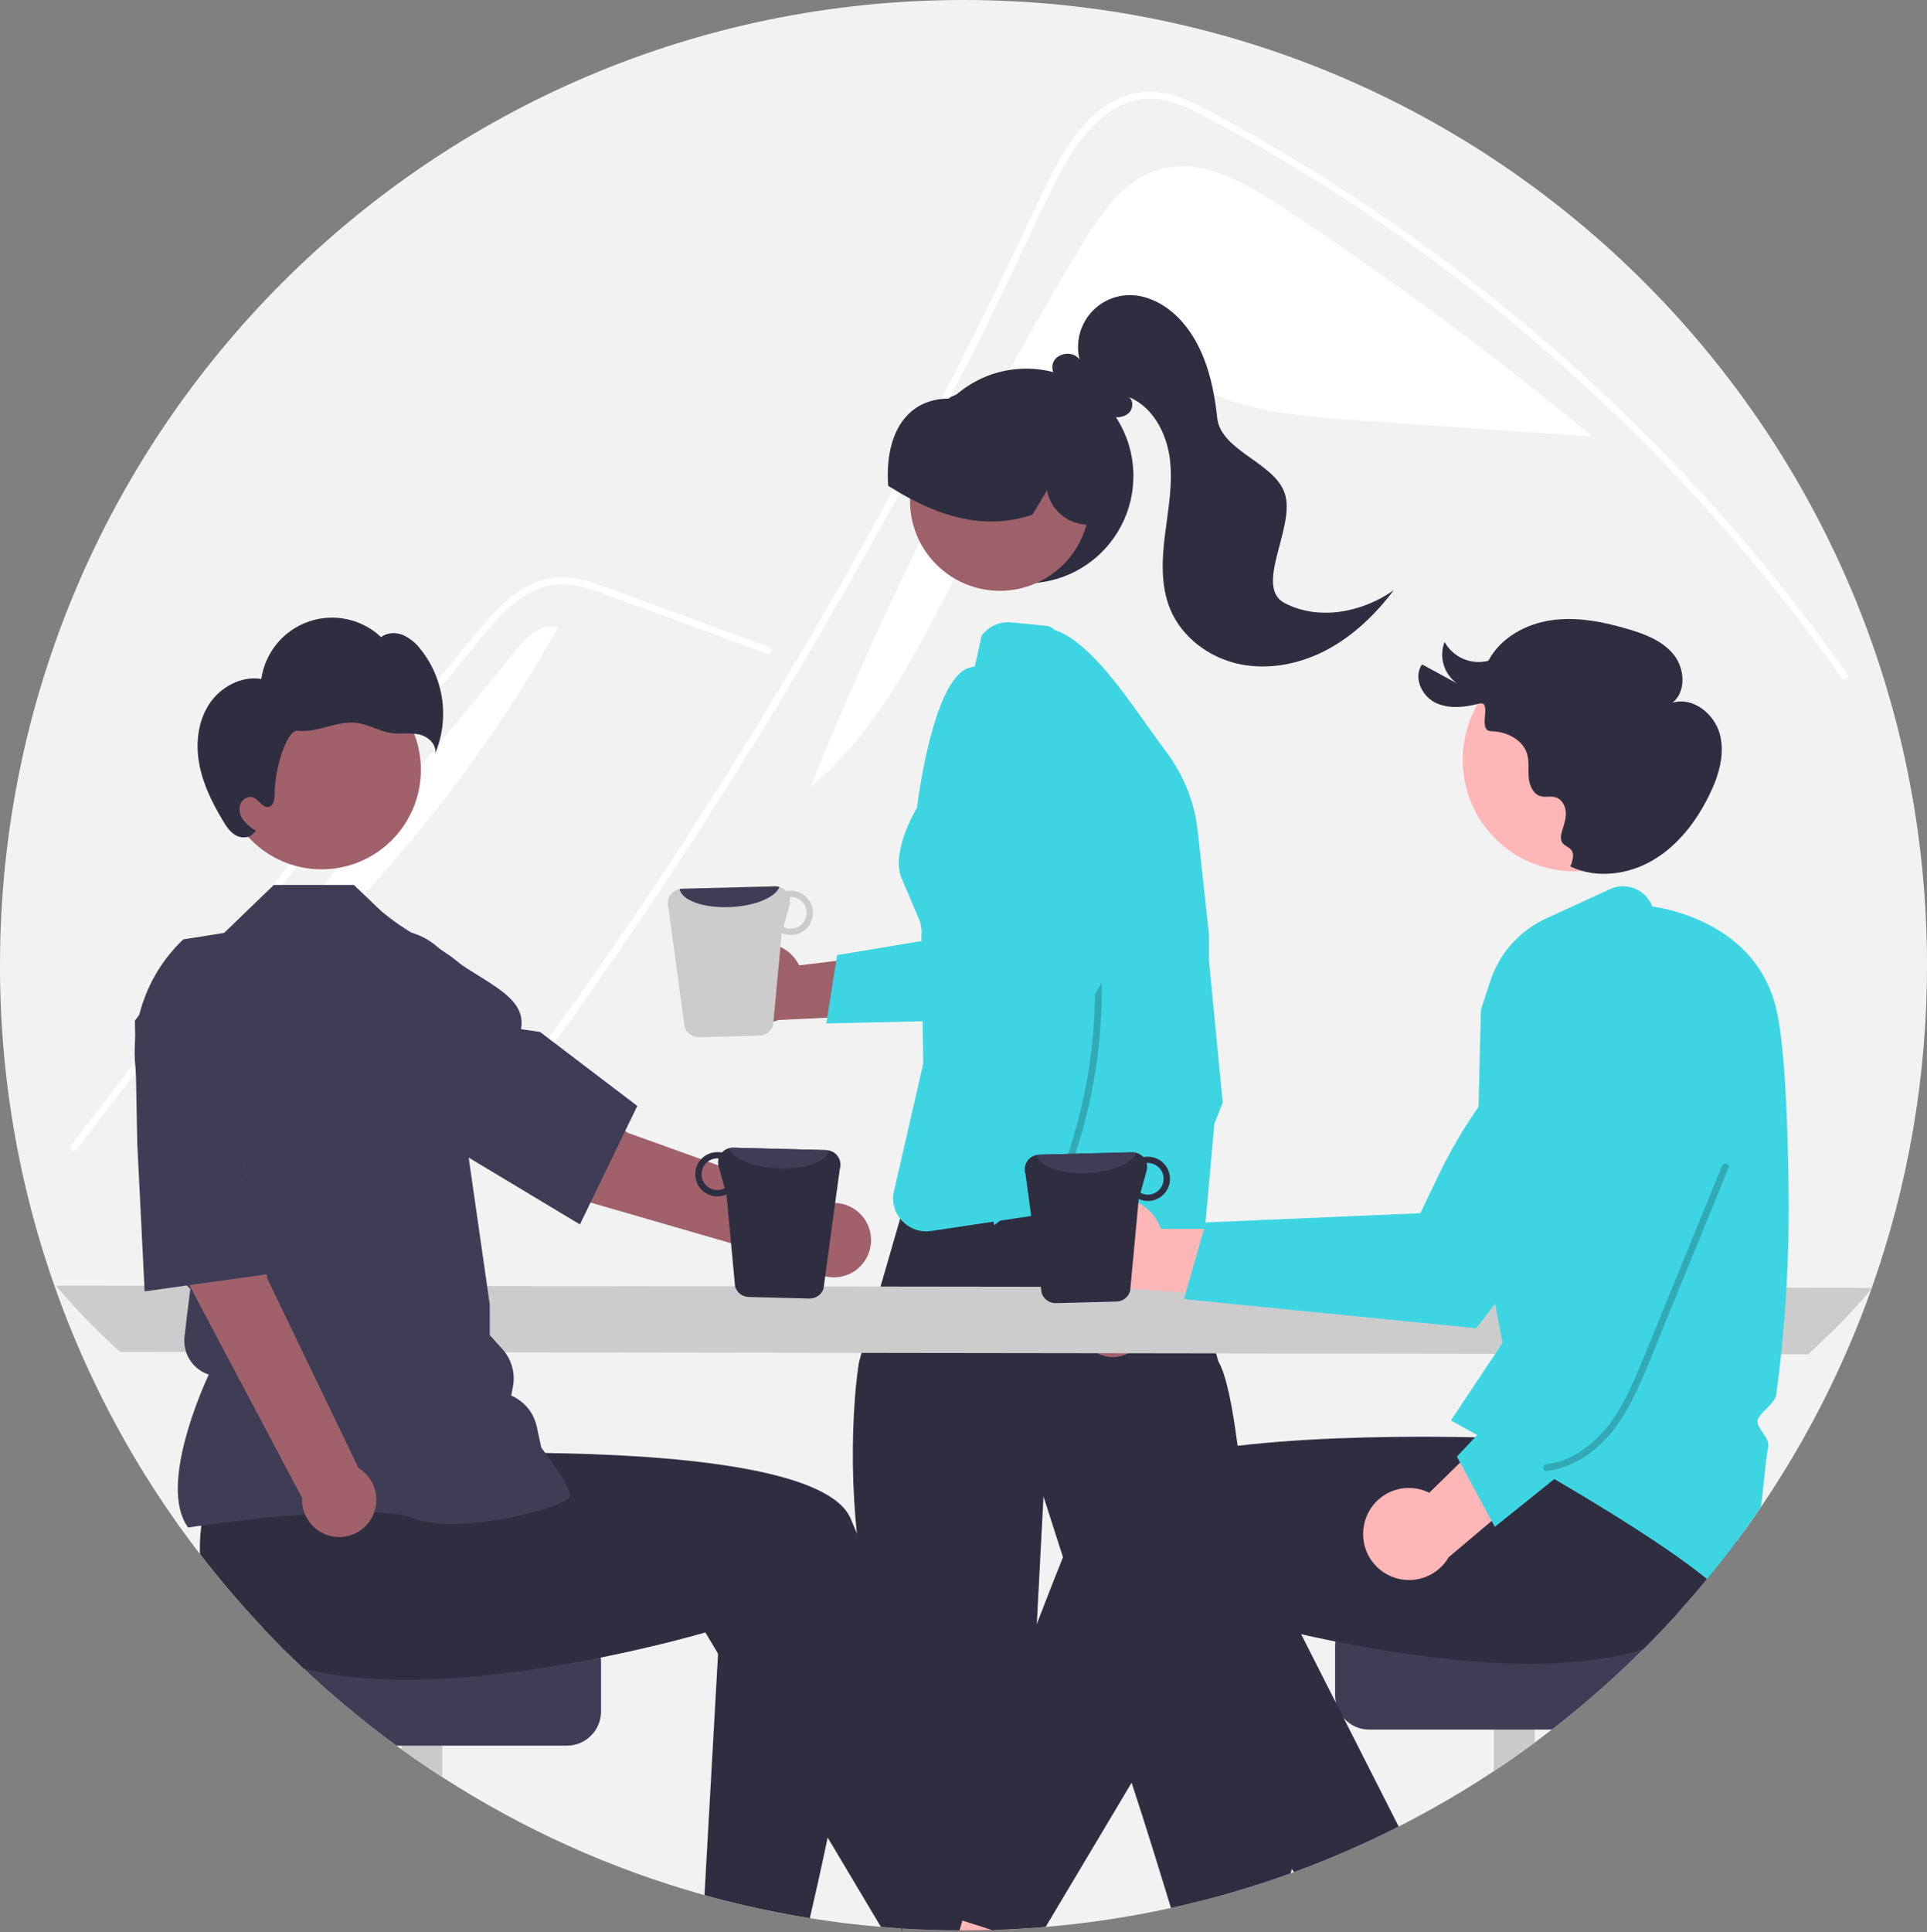 <svg width="396" height="397" viewBox="0 0 396 397" fill="none" xmlns="http://www.w3.org/2000/svg">
<rect x="0" y="0" width="396" height="397" fill="#808080" stroke="none"/>
<g clip-path="url(#clip0_17_321)">
<path d="M396 198.312C396.026 220.894 392.193 243.315 384.666 264.602C384.633 264.701 384.6 264.791 384.562 264.89V264.894C378.925 280.731 371.291 295.782 361.846 309.682C360.209 312.103 358.515 314.485 356.762 316.828C354.834 319.418 352.844 321.957 350.794 324.444C348.903 326.738 346.962 328.988 344.971 331.194C342.606 333.823 340.17 336.384 337.663 338.877C331.763 344.762 325.499 350.269 318.907 355.364C317.75 356.264 316.581 357.148 315.398 358.016C312.647 360.051 309.841 362.014 306.98 363.904C300.687 368.071 294.159 371.871 287.429 375.285C286.268 375.878 285.096 376.462 283.921 377.028C279.373 379.227 274.732 381.251 270 383.099C268.65 383.632 267.295 384.145 265.927 384.64C265.696 384.729 265.466 384.814 265.231 384.894C249.002 390.761 232.073 394.463 214.879 395.907C213.685 396.016 212.489 396.107 211.291 396.18C210.021 396.27 208.75 396.342 207.477 396.397C206.47 396.449 205.468 396.487 204.457 396.515C204.25 396.524 204.039 396.534 203.832 396.534C202.473 396.576 201.109 396.603 199.74 396.614C199.162 396.618 198.583 396.623 198 396.623C197.727 396.623 197.454 396.623 197.182 396.618C193.236 396.604 189.32 396.476 185.433 396.232C185.353 396.227 185.273 396.218 185.193 396.218C183.801 396.124 182.414 396.025 181.031 395.902C176.107 395.488 171.236 394.891 166.419 394.112C165.309 393.938 164.202 393.75 163.098 393.547C158.306 392.699 153.576 391.677 148.909 390.481C147.522 390.127 146.142 389.758 144.77 389.374C125.699 384.052 107.539 375.88 90.901 365.134C88.042 363.292 85.236 361.376 82.483 359.387C82.144 359.151 81.81 358.906 81.476 358.661C74.789 353.778 68.413 348.481 62.386 342.801C59.532 340.116 56.76 337.346 54.071 334.492C19.281 297.721 -0.076 248.97 -2.30806e-05 198.312C-2.30806e-05 88.788 88.648 0 198 0C307.351 0 396 88.788 396 198.312Z" fill="#F2F2F2"/>
<path d="M222.155 50.557C226.12 43.989 230.817 36.978 238.174 34.833C246.694 32.35 255.446 37.283 262.87 42.151C285.071 56.71 306.451 72.487 326.912 89.411L326.89 89.666C310.96 88.566 295.03 87.466 279.1 86.365C267.591 85.57 255.686 84.666 245.515 79.213C241.656 77.143 237.894 74.379 233.52 74.187C228.086 73.947 223.349 77.748 219.625 81.719C197.601 105.209 191.227 141.131 166.518 161.768C182.099 123.283 200.703 86.096 222.155 50.557Z" fill="white"/>
<path d="M86.775 249.794C89.21 246.713 90.205 245.992 92.608 242.883C112.169 217.543 130.556 191.348 147.767 164.296C159.457 145.923 170.568 127.198 181.099 108.12C186.112 99.05 190.989 89.909 195.727 80.696C199.404 73.553 203 66.368 206.513 59.139C207.517 57.075 208.493 55.001 209.465 52.922C211.754 48.033 214 43.121 216.412 38.299C219.16 32.803 222.506 27.041 227.553 23.348C229.85 21.599 232.596 20.54 235.471 20.296C239.58 20.031 243.371 21.73 246.934 23.585C273.007 37.202 297.416 54.274 319.493 73.701C341.628 93.17 361.412 115.166 378.443 139.241C378.964 139.986 380.197 139.274 379.671 138.524C377.6 135.591 375.488 132.689 373.335 129.82C355.468 106.004 334.863 84.378 311.945 65.39C300.598 55.987 288.717 47.251 276.362 39.224C270.073 35.142 263.666 31.252 257.141 27.553C253.853 25.688 250.55 23.846 247.19 22.119C243.896 20.425 240.399 18.901 236.637 18.844C223.833 18.645 217.203 33.168 212.649 42.941C211.218 46.016 209.77 49.082 208.304 52.139C202.764 63.743 197.012 75.241 191.046 86.634C187.364 93.668 183.601 100.66 179.758 107.612C167.797 129.259 155.085 150.469 141.62 171.239C123.784 198.753 106.089 223.058 85.77 248.787C85.21 249.499 86.21 250.515 86.775 249.794Z" fill="white"/>
<path d="M157.641 134.303L138.564 127.315L129.092 123.845C126.008 122.715 122.93 121.429 119.741 120.62C116.922 119.904 114.057 119.787 111.278 120.728C108.825 121.637 106.58 123.031 104.676 124.826C102.731 126.62 100.921 128.556 99.262 130.618C97.199 133.1 95.168 135.608 93.127 138.108C84.704 148.425 76.337 158.787 68.024 169.193C59.712 179.6 51.455 190.05 43.253 200.545C35.032 211.065 26.867 221.63 18.759 232.238C17.766 233.538 16.773 234.838 15.782 236.139C15.234 236.857 13.999 236.149 14.554 235.42C22.722 224.705 30.947 214.034 39.229 203.406C47.532 192.754 55.891 182.146 64.308 171.584C72.725 161.021 81.199 150.505 89.729 140.035C91.855 137.426 93.983 134.82 96.116 132.218C97.914 130.022 99.693 127.803 101.665 125.759C105.287 122.008 109.811 118.693 115.226 118.603C118.41 118.551 121.492 119.562 124.45 120.634C127.639 121.79 130.821 122.967 134.006 124.134L153.216 131.171L158.019 132.93C158.871 133.243 158.503 134.619 157.641 134.303V134.303Z" fill="white"/>
<path d="M105.395 134.373C107.272 132.084 109.303 129.687 112.111 128.757L114.734 128.86C94.772 164.19 67.811 195.06 35.508 219.577C58.803 191.176 82.099 162.775 105.395 134.373Z" fill="white"/>
<path d="M232.917 97.796C232.918 101.406 232.035 104.961 230.344 108.149C228.653 111.337 226.207 114.061 223.22 116.081C220.233 118.101 216.796 119.356 213.212 119.736C209.627 120.115 206.005 119.608 202.662 118.258C199.319 116.907 196.358 114.756 194.04 111.992C191.721 109.229 190.115 105.937 189.362 102.406C188.61 98.876 188.735 95.214 189.725 91.743C190.716 88.272 192.542 85.098 195.043 82.499C195.078 82.463 195.114 82.428 195.149 82.393C195.325 82.207 195.501 82.022 195.686 81.846C195.687 81.846 195.688 81.846 195.689 81.845C195.691 81.845 195.692 81.844 195.692 81.843C195.693 81.842 195.694 81.841 195.694 81.84C195.695 81.839 195.695 81.838 195.695 81.837C195.924 81.625 196.153 81.413 196.391 81.211C199.573 78.417 203.491 76.6 207.677 75.979C211.863 75.358 216.138 75.959 219.992 77.708C223.846 79.458 227.115 82.284 229.407 85.846C231.7 89.409 232.918 93.557 232.917 97.796V97.796Z" fill="#2F2E41"/>
<path d="M218.529 115.975C225.739 108.753 225.739 97.044 218.529 89.821C211.318 82.599 199.627 82.599 192.416 89.821C185.205 97.044 185.205 108.753 192.416 115.975C199.627 123.197 211.318 123.197 218.529 115.975Z" fill="#9E616A"/>
<path d="M218.665 85.114C215.805 82.433 212.247 80.615 208.401 79.868C204.555 79.121 200.576 79.477 196.923 80.893C196.815 80.936 196.707 80.983 196.598 81.034C196.594 81.034 196.594 81.039 196.589 81.039C196.236 81.185 195.879 81.336 195.536 81.501L195.324 81.605V81.633C195.286 81.661 195.244 81.694 195.202 81.722C195.115 81.803 195.01 81.861 194.896 81.892C191.345 81.939 188.453 83.145 186.308 85.477C183.444 88.585 182.099 93.612 182.513 99.632L182.522 99.815L182.682 99.919C184.196 100.866 185.631 101.699 187.014 102.43C187.832 102.868 188.627 103.268 189.417 103.635C189.511 103.678 189.605 103.725 189.699 103.767C197.694 107.465 205.008 108.134 212.034 105.793L212.166 105.75L215.152 100.739C215.46 102.451 216.282 104.028 217.509 105.26C218.736 106.491 220.31 107.318 222.019 107.63L223.26 107.851L225.08 108.172L225.156 107.828C226.962 99.679 224.351 90.554 218.665 85.114Z" fill="#2F2E41"/>
<path d="M264.025 123.929C257.742 120.681 265.823 108.891 264.199 101.999C262.575 95.106 250.882 92.889 250.137 85.846C249.392 78.803 247.639 71.539 242.999 66.195C240.034 62.781 235.665 60.26 231.167 60.687C229.645 60.832 228.172 61.303 226.849 62.07C225.525 62.836 224.382 63.879 223.497 65.128C222.612 66.376 222.007 67.801 221.721 69.305C221.436 70.81 221.477 72.358 221.843 73.845C220.562 72.027 217.248 72.421 216.428 74.488C215.698 76.326 217.31 78.552 219.206 78.715C221.687 81.784 224.528 85.041 228.415 85.66C229.668 85.86 231.075 85.713 231.99 84.834C232.904 83.954 232.975 82.196 231.89 81.538C236.775 83.482 239.639 88.772 240.364 93.986C241.089 99.201 240.086 104.476 239.425 109.699C238.765 114.922 238.48 120.416 240.525 125.266C242.94 130.997 248.502 135.104 254.572 136.421C260.641 137.738 267.106 136.451 272.6 133.55C278.094 130.65 282.675 126.222 286.418 121.258C279.971 125.844 271.052 127.561 264.025 123.929Z" fill="#2F2E41"/>
<path d="M192.635 201.61L179.881 288.838L249.501 283.583L228.663 197.771L192.635 201.61Z" fill="#FFB8B8"/>
<path d="M265.466 384.004C265.404 384.305 265.325 384.602 265.231 384.894C257.196 387.804 248.979 390.181 240.633 392.012C238.875 386.218 235.502 375.247 232.549 366.274C230.136 358.949 228.006 352.957 227.263 352.208C225.198 350.15 227.263 347.403 227.263 347.403L218.444 319.946L214.437 307.473L213.064 333.677L211.07 371.634L211.013 372.699C211.013 372.699 208.267 380.937 209.64 382.313C211.013 383.688 208.267 389.185 208.267 389.185L207.477 396.397C206.47 396.449 205.468 396.487 204.457 396.515L204.114 396.623L203.832 396.534C202.473 396.576 201.109 396.603 199.74 396.614C199.162 396.619 198.583 396.623 198 396.623C197.727 396.623 197.454 396.623 197.182 396.619C193.236 396.604 189.32 396.476 185.433 396.232L183.021 376.566L180.528 356.245C180.528 356.245 183.27 350.757 180.528 348.011C178.877 346.358 179.705 343.955 180.631 342.307C180.058 339.758 179.272 335.839 178.214 330.036C178.176 329.843 178.144 329.645 178.106 329.447C177.772 327.605 177.473 325.799 177.208 324.03C176.737 320.916 176.37 317.925 176.088 315.061C175.131 305.785 174.999 296.442 175.693 287.142C175.957 283.835 176.286 281.414 176.502 280.015C176.521 279.883 176.723 279.144 177.052 277.975C177.57 276.105 178.421 273.138 179.376 269.817C179.884 268.055 180.42 266.195 180.951 264.343C181.878 261.135 182.8 257.956 183.543 255.384V255.37C184.196 253.113 184.718 251.333 184.991 250.4C185.123 249.943 185.193 249.694 185.193 249.694C185.193 249.694 185.339 249.661 185.617 249.599C186.477 249.402 188.603 248.926 191.547 248.29C194.618 247.64 198.574 246.816 202.919 245.977C206.64 245.261 210.647 244.531 214.63 243.876C216.06 243.645 217.49 243.419 218.901 243.207C227.615 241.907 235.615 241.168 239.406 242.011C239.668 242.067 239.928 242.137 240.182 242.223C240.439 242.308 240.687 242.42 240.92 242.557C241.038 242.628 242.176 247.075 243.629 252.869C243.643 252.925 243.658 252.986 243.672 253.043C244.109 254.795 244.575 256.66 245.05 258.568C245.534 260.514 246.023 262.497 246.503 264.428C247.928 270.165 249.245 275.474 249.922 278.074C250.181 279.082 250.35 279.681 250.388 279.747C251.977 282.399 253.275 288.899 254.329 297.053C255.27 304.331 256.017 312.927 256.596 321.279C256.883 325.41 257.127 329.485 257.334 333.31C258.035 346.179 258.317 356.226 258.317 356.226C258.317 356.226 259.366 364.601 261.449 368.553C261.706 369.064 262.034 369.535 262.423 369.952C263.81 371.342 263.97 372.548 263.787 373.405C263.707 373.81 263.54 374.192 263.298 374.526C263.243 374.608 263.181 374.685 263.114 374.757C262.935 375.609 262.966 376.493 263.206 377.33C263.445 378.168 263.885 378.934 264.488 379.562C265.819 380.904 265.71 382.826 265.466 384.004Z" fill="#2F2E41"/>
<path d="M242.661 173.633C242.581 173.04 242.496 172.442 242.407 171.839C242.355 171.452 242.294 171.066 242.237 170.685C241.64 166.831 244.128 163.534 240.906 160.868C240.153 160.254 239.539 159.486 239.105 158.616L238.367 157.128L237.007 154.367L234.035 148.366L233.522 147.335C233.377 147.042 233.211 146.76 233.024 146.491C232.468 145.683 231.745 145.005 230.903 144.504L223.519 140.095C222.378 139.417 221.459 138.42 220.876 137.226L220.692 136.849C219.879 135.177 218.421 131.178 216.695 129.44L216.69 129.435C216.314 129.004 215.803 128.714 215.241 128.61L207.891 127.88C206.715 127.761 205.529 127.949 204.448 128.427C203.367 128.905 202.428 129.657 201.725 130.608L201.523 131.526L200.342 136.91L200.276 136.924C199.928 137.005 199.58 137.085 199.237 137.184C191.613 139.27 188.434 165.965 188.434 165.965C188.434 165.965 183.096 174.787 185.194 180.247L188.937 189.051C188.966 189.117 188.988 189.187 189.003 189.258C189.342 190.216 189.46 191.239 189.351 192.249L189.356 192.593L189.365 193.351L189.393 195.297L189.483 201.75L189.596 209.829L189.694 216.711L189.727 218.543L183.562 245.416C183.461 246.299 183.534 247.194 183.779 248.048C184.024 248.902 184.434 249.7 184.987 250.395L184.991 250.4C185.127 250.574 185.271 250.741 185.424 250.9L185.429 250.904C185.574 251.055 185.725 251.192 185.88 251.328C186.623 251.979 187.498 252.459 188.446 252.735C189.393 253.011 190.389 253.075 191.364 252.925L192.187 252.798H192.192L204.138 251.003H204.147L205.53 250.796H205.539L218.91 248.785H218.919L221.21 248.436C221.393 248.412 221.572 248.389 221.755 248.375L233.997 247.532C234.278 247.513 234.558 247.476 234.835 247.423H234.839C235.916 247.21 236.925 246.74 237.782 246.054C238.639 245.368 239.319 244.485 239.763 243.48C239.948 243.078 240.089 242.656 240.182 242.223C240.288 241.754 240.346 241.276 240.356 240.795L240.492 229.245L240.958 191.919C240.968 190.674 241.323 189.456 241.983 188.401C243.681 185.687 243.488 179.875 242.661 173.633Z" fill="#3ED5E3"/>
<path d="M222.135 273.323C221.962 272.371 222.001 271.393 222.247 270.457C222.493 269.522 222.941 268.652 223.559 267.908C224.177 267.165 224.951 266.566 225.825 266.155C226.699 265.743 227.652 265.528 228.618 265.526L236.256 243.288L243.703 252.969L235.308 272.602C235.205 274.227 234.51 275.758 233.355 276.905C232.2 278.052 230.665 278.734 229.041 278.823C227.418 278.912 225.818 278.401 224.545 277.387C223.272 276.374 222.414 274.928 222.135 273.323H222.135Z" fill="#9E616A"/>
<path d="M251.277 226.537L249.56 230.87L247.161 257.678C246.416 257.865 245.704 258.166 245.05 258.568C243.628 259.449 242.545 260.786 241.977 262.361C241.409 263.936 241.39 265.657 241.922 267.245L242.628 269.365L237.384 267.749L228.763 265.097L218.6 261.969L220.321 256.378C220.719 255.093 220.8 253.731 220.556 252.408C220.312 251.085 219.75 249.842 218.919 248.785C218.714 248.522 218.492 248.271 218.256 248.036L218.901 243.207L219.281 240.339L214.63 243.876L205.534 250.796H205.53L204.326 251.714C204.326 251.714 204.26 251.469 204.138 251.003C203.907 250.103 203.474 248.379 202.919 245.977C200.171 234.006 198.147 221.879 196.857 209.664C196.575 206.913 196.33 204.096 196.133 201.237C195.931 198.293 195.78 195.306 195.7 192.301C195.023 167.839 198.776 142.196 214.461 129.082C215.219 129.087 215.973 129.208 216.695 129.44C223.044 131.394 230.009 140.947 234.825 147.782C235.963 149.398 236.979 150.858 237.84 152.031L239.923 154.871C242.768 158.752 244.737 163.206 245.694 167.924C245.896 168.923 246.055 169.934 246.169 170.958L248.445 191.929V197.332L251.277 226.537Z" fill="#3ED5E3"/>
<path d="M11.471 264.13C15.556 268.979 19.976 273.535 24.696 277.767L371.586 278.238C376.306 274.007 380.726 269.45 384.811 264.601L11.471 264.13Z" fill="#CCCCCC"/>
<path d="M199.74 396.614C199.162 396.618 198.583 396.623 198 396.623C197.727 396.623 197.454 396.623 197.182 396.618C193.236 396.604 189.32 396.476 185.433 396.232L185.527 397L185.193 396.218L177.739 378.836L183.021 376.566L192.709 372.397L195.648 382.52L198.461 392.214L199.298 395.088L199.74 396.614Z" fill="#FFB6B6"/>
<path d="M165.205 376.434L163.098 393.547C158.306 392.699 153.576 391.677 148.909 390.481V376.439L165.205 376.434Z" fill="#FFB6B6"/>
<path d="M90.901 344.893V365.134C88.042 363.292 85.236 361.376 82.483 359.387V344.893H90.901Z" fill="#CACACA"/>
<path d="M123.517 341.52V351.633C123.517 353.496 122.778 355.283 121.463 356.601C120.148 357.918 118.365 358.66 116.505 358.661H81.476C74.789 353.778 68.413 348.481 62.386 342.801C59.532 340.116 56.76 337.346 54.071 334.492H116.505C118.365 334.494 120.148 335.236 121.462 336.553C122.777 337.871 123.516 339.657 123.517 341.52Z" fill="#3F3D56"/>
<path d="M205.61 396.147L204.457 396.515L204.114 396.623L203.832 396.534C202.473 396.576 201.109 396.603 199.74 396.614C199.162 396.618 198.583 396.623 198 396.623C197.727 396.623 197.454 396.623 197.182 396.618C193.236 396.604 189.32 396.476 185.433 396.232L185.527 397L185.193 396.218C183.801 396.124 182.414 396.025 181.031 395.902L170.087 377.546L147.564 339.772L144.954 335.396C144.954 335.396 136.051 338.034 123.451 340.564C113.956 342.476 102.363 344.318 90.901 344.921C88.075 345.072 85.258 345.147 82.483 345.123C75.311 345.076 68.421 344.403 62.386 342.801C59.532 340.116 56.76 337.346 54.071 334.492C49.488 329.638 45.153 324.555 41.081 319.263C41.027 317.32 41.126 315.377 41.378 313.45C41.42 313.13 41.462 312.805 41.514 312.475L42.798 290.637L52.336 289.375L66.85 287.453L82.572 285.371L84.303 298.946C84.303 298.946 96.545 298.325 112.056 298.532C136.968 298.871 170.304 301.358 174.819 312.032C175.242 313.036 175.665 314.048 176.088 315.061C184.855 336.093 192.907 358.501 198.376 374.423C199.42 377.456 200.366 380.25 201.208 382.755C203.987 391.032 205.61 396.147 205.61 396.147Z" fill="#2F2E41"/>
<path d="M178.943 324.067C178.713 326.065 178.47 328.054 178.214 330.036C175.957 347.563 172.848 364.304 170.087 377.546C168.737 384.008 167.468 389.633 166.419 394.112C165.309 393.938 164.202 393.75 163.098 393.547C158.306 392.699 153.576 391.677 148.909 390.481C147.522 390.127 146.142 389.758 144.77 389.374L147.564 339.772L148.486 323.366L177.208 324.03L178.943 324.067Z" fill="#2F2E41"/>
<path d="M225.125 247.347C226.323 246.677 227.652 246.279 229.021 246.179C230.389 246.079 231.762 246.282 233.044 246.771C234.326 247.261 235.485 248.026 236.439 249.013C237.394 249.999 238.121 251.184 238.569 252.482L271.915 252.522L262.359 266.999L232.158 264.742C229.93 265.352 227.556 265.121 225.486 264.095C223.416 263.069 221.794 261.318 220.927 259.173C220.06 257.029 220.009 254.641 220.783 252.462C221.556 250.282 223.101 248.462 225.125 247.347L225.125 247.347Z" fill="#FFB6B6"/>
<path d="M243.305 266.926L303.362 272.902L303.521 272.699C303.824 272.311 333.886 233.769 338.937 224.594C342.045 219.081 343.177 212.67 342.145 206.425L342.11 206.272L341.991 206.171C339.542 204.115 336.466 202.957 333.271 202.886C330.076 202.816 326.953 203.839 324.416 205.785C312.218 215.247 302.382 227.42 295.686 241.341L291.886 249.265L247.813 251.159L243.305 266.926Z" fill="#3ED5E3"/>
<path d="M220.142 375.539L211.291 396.18C210.021 396.27 208.75 396.342 207.477 396.397C206.47 396.449 205.468 396.487 204.457 396.515L204.114 396.623L203.832 396.534C202.473 396.576 201.109 396.603 199.74 396.614C199.162 396.618 198.583 396.623 198 396.623C197.727 396.623 197.454 396.623 197.182 396.618L197.77 394.602L198.461 392.214L201.208 382.755L205.172 369.1L211.07 371.634L220.142 375.539Z" fill="#FFB6B6"/>
<path d="M283.921 377.027C279.373 379.227 274.732 381.251 270 383.099L265.372 375.303L280.29 368.742L283.921 377.027Z" fill="#FFB6B6"/>
<path d="M315.398 341.595V358.016C312.647 360.051 309.841 362.014 306.98 363.904V341.595H315.398Z" fill="#CACACA"/>
<path d="M344.971 331.194C342.606 333.823 340.17 336.384 337.663 338.877C331.763 344.762 325.499 350.269 318.907 355.364H281.376C280.38 355.364 279.395 355.151 278.487 354.739C277.58 354.327 276.77 353.726 276.114 352.976L276.109 352.962C275.326 352.077 274.782 351.007 274.529 349.853L274.524 349.843C274.418 349.348 274.364 348.843 274.364 348.336V338.223C274.365 336.36 275.104 334.574 276.419 333.256C277.734 331.938 279.517 331.197 281.376 331.194H344.971Z" fill="#3F3D56"/>
<path d="M360.435 291.721L356.367 309.178C356.765 311.707 356.897 314.271 356.762 316.828C354.834 319.418 352.844 321.957 350.794 324.444C348.903 326.738 346.963 328.988 344.972 331.194C342.606 333.823 340.17 336.384 337.663 338.877C331.135 340.931 323.441 341.77 315.399 341.826C312.624 341.85 309.807 341.774 306.98 341.624C295.519 341.021 283.925 339.179 274.43 337.266C271.918 336.767 269.558 336.258 267.385 335.764C263.269 334.836 259.827 333.969 257.334 333.31C254.526 332.575 252.927 332.099 252.927 332.099L242.247 350.013L232.549 366.273L214.879 395.907C213.685 396.016 212.489 396.107 211.291 396.18C210.021 396.27 208.75 396.342 207.477 396.397C206.47 396.449 205.468 396.487 204.457 396.515L204.114 396.623L203.832 396.534L199.298 395.088L197.77 394.602L192.272 392.85C192.272 392.85 193.499 388.978 195.648 382.52C196.439 380.151 197.351 377.428 198.376 374.423C202.078 363.56 207.209 348.972 213.064 333.677C214.799 329.136 216.596 324.529 218.444 319.946C219.959 316.182 221.501 312.433 223.063 308.735C225.776 302.324 238.889 298.866 254.329 297.053C255.114 296.963 255.904 296.874 256.699 296.789C264.568 295.96 272.915 295.531 280.723 295.334C284.631 295.235 288.403 295.197 291.911 295.192C293.045 295.192 294.147 295.195 295.218 295.202H295.222C298.115 295.216 300.777 295.258 303.119 295.305C303.575 295.315 304.017 295.329 304.45 295.338H304.454C304.746 295.343 305.033 295.352 305.315 295.357C310.437 295.489 313.578 295.649 313.578 295.649L314.797 286.077L315.046 284.146L315.281 282.309V282.304L315.309 282.074L315.502 282.069L318.888 282.003L347.351 281.447L362.9 281.141L360.435 291.721Z" fill="#2F2E41"/>
<path d="M287.429 375.285C286.268 375.878 285.096 376.462 283.921 377.027C279.373 379.227 274.732 381.251 270 383.099C268.65 383.632 267.295 384.145 265.927 384.64C265.776 384.428 265.621 384.216 265.466 384.004C258.938 375.03 250.642 363.188 242.247 350.013C238.733 344.502 235.201 338.755 231.773 332.886L256.596 321.279L259.38 319.979L267.385 335.764L274.524 349.843L276.114 352.976L287.429 375.285Z" fill="#2F2E41"/>
<path d="M323.461 179.023C336.091 179.023 346.329 168.768 346.329 156.118C346.329 143.468 336.091 133.213 323.461 133.213C310.83 133.213 300.592 143.468 300.592 156.118C300.592 168.768 310.83 179.023 323.461 179.023Z" fill="#FFB6B6"/>
<path d="M322.704 178.028C328.051 180.598 334.632 179.727 339.737 176.704C344.841 173.681 348.598 168.751 351.223 163.425C353.146 159.524 354.543 155.057 353.429 150.853C352.316 146.648 347.874 143.125 343.713 144.37C346.564 142.071 346.231 137.329 343.928 134.48C341.624 131.632 337.989 130.262 334.477 129.229C329.38 127.731 324.024 126.673 318.767 127.439C313.51 128.206 308.335 131.056 305.861 135.765C304.144 136.208 302.329 136.068 300.699 135.368C299.07 134.667 297.719 133.445 296.858 131.892C296.285 133.384 296.219 135.024 296.67 136.558C297.121 138.091 298.064 139.433 299.353 140.376L292.234 136.507C290.419 139.027 292.068 142.87 294.823 144.297C297.579 145.724 300.909 145.344 303.916 144.581C306.924 143.818 303.376 150.179 306.477 150.24C309.579 150.301 312.934 151.927 313.822 154.904C314.287 156.463 314.016 158.138 314.153 159.759C314.29 161.381 315.066 163.18 316.635 163.602C317.626 163.869 318.711 163.515 319.694 163.812C320.912 164.179 321.655 165.485 321.763 166.755C321.87 168.025 321.472 169.277 321.079 170.49C319.528 175.281 324.508 172.595 322.956 177.387L322.704 178.028Z" fill="#2F2E41"/>
<path d="M367.575 245.685C367.386 226.768 366.53 213.875 365.035 207.36C361.018 189.847 342.465 186.653 339.558 186.257C339.249 185.432 338.773 184.679 338.16 184.046C337.548 183.412 336.812 182.912 335.998 182.576C335.184 182.239 334.31 182.075 333.429 182.091C332.549 182.108 331.682 182.306 330.881 182.673L317.698 188.721C315.024 189.952 312.631 191.72 310.667 193.916C308.704 196.112 307.212 198.689 306.284 201.486L304.327 207.469L303.344 247.616L306.59 264.503L306.594 264.513L308.781 275.889L307.276 278.15L298.684 291.056L298.538 291.282L298.533 291.287L298.157 291.848C298.679 292.135 299.196 292.418 299.704 292.7C301.021 293.426 302.305 294.137 303.556 294.834C303.857 295.004 304.153 295.169 304.45 295.338H304.454C304.643 295.442 304.831 295.545 305.014 295.649C309.708 298.277 313.98 300.713 317.83 302.955C318.366 303.266 318.898 303.577 319.42 303.883C337.197 314.298 346.208 320.676 350.794 324.444C352.844 321.957 354.834 319.418 356.762 316.827C358.512 314.486 360.206 312.104 361.846 309.682C362.133 307.788 362.326 305.894 362.514 304.038C362.74 301.806 362.975 299.493 363.37 297.218C363.544 296.21 362.876 295.253 362.232 294.33C361.635 293.468 361.07 292.658 361.188 291.895C361.31 291.108 362.175 290.251 363.017 289.417C363.934 288.503 364.884 287.561 365.021 286.567C365.397 283.797 365.731 281.018 366.023 278.23C366.502 273.693 366.871 269.143 367.128 264.579C367.49 258.276 367.639 251.978 367.575 245.685Z" fill="#3ED5E3"/>
<path d="M280.522 312.461C280.909 311.143 281.581 309.926 282.489 308.896C283.397 307.866 284.519 307.048 285.777 306.499C287.034 305.951 288.397 305.685 289.768 305.721C291.14 305.757 292.487 306.094 293.714 306.708L317.565 283.367L320.852 300.408L297.698 319.96C296.532 321.957 294.675 323.456 292.479 324.173C290.284 324.89 287.901 324.776 285.784 323.851C283.667 322.927 281.962 321.257 280.992 319.158C280.022 317.058 279.855 314.675 280.522 312.461L280.522 312.461Z" fill="#FFB6B6"/>
<path d="M307.188 313.708L354.27 275.89L354.241 275.634C354.187 275.144 348.739 226.54 345.938 216.445C344.308 210.329 340.638 204.956 335.537 201.217L335.406 201.132L335.25 201.144C332.064 201.391 329.057 202.719 326.726 204.908C324.394 207.096 322.877 210.016 322.424 213.184C320.319 228.493 321.796 244.082 326.737 258.721L329.558 267.045L299.393 299.284L307.188 313.708Z" fill="#3ED5E3"/>
<path d="M66.085 178.612C77.355 178.612 86.491 169.461 86.491 158.174C86.491 146.886 77.355 137.736 66.085 137.736C54.815 137.736 45.679 146.886 45.679 158.174C45.679 169.461 54.815 178.612 66.085 178.612Z" fill="#A0616A"/>
<path d="M38.669 313.843L38.558 313.687C32.614 305.351 41.554 285.322 42.902 282.419C41.301 281.898 39.929 280.838 39.021 279.418C38.113 277.999 37.724 276.308 37.921 274.633L38.502 269.685L39.108 264.83L34.767 260.483L34.755 260.374L32.257 238.483L28.625 223.942C27.256 218.446 27.373 212.683 28.963 207.247C30.553 201.81 33.558 196.895 37.671 193.006L46.067 191.671L56.27 181.825H72.723L78.364 187.223C89.456 196.329 92.089 192.374 104.596 209.515L95.641 233.145L100.646 267.997L100.649 274.304L103.256 277.206C104.195 278.252 104.878 279.502 105.249 280.858C105.62 282.214 105.67 283.639 105.395 285.017L105.052 286.734C106.377 287.303 107.547 288.182 108.463 289.297C109.379 290.412 110.014 291.73 110.316 293.142L111.232 297.421C112.015 298.457 117.186 305.362 117.186 307.25C117.186 307.533 116.977 307.807 116.529 308.111C113.005 310.501 93.529 315.373 84.909 311.918C75.727 308.241 39.227 313.757 38.859 313.814L38.669 313.843Z" fill="#3F3D56"/>
<path d="M28.302 230.936L45.27 227.609C51.544 236.995 54.913 262.659 54.913 262.659L73.672 301.624C74.825 302.325 75.772 303.32 76.416 304.507C77.06 305.695 77.378 307.032 77.339 308.382C77.299 309.733 76.903 311.049 76.19 312.196C75.477 313.344 74.474 314.281 73.282 314.914C72.089 315.546 70.751 315.851 69.403 315.797C68.055 315.743 66.745 315.332 65.608 314.606C64.47 313.88 63.544 312.865 62.925 311.664C62.307 310.463 62.017 309.12 62.085 307.77L37.619 261.604L28.302 230.936Z" fill="#A0616A"/>
<path d="M28.207 234.968L27.725 209.71L35.71 199.011C37.285 196.917 39.413 195.305 41.855 194.359C44.297 193.412 46.954 193.168 49.527 193.655C53.01 194.338 56.104 196.321 58.183 199.202C60.263 202.082 61.172 205.647 60.728 209.173C59.373 219.869 56.296 233.253 49.335 236.281L49.265 236.312L56.479 261.583L29.724 265.326L28.207 234.968Z" fill="#3F3D56"/>
<path d="M128.977 232.736C128.977 232.736 108.615 216.795 97.572 214.506L87.797 228.789L114.232 245.015L165.698 259.919C166.6 260.922 167.75 261.667 169.032 262.081C170.314 262.494 171.682 262.56 172.998 262.273C174.314 261.985 175.531 261.354 176.525 260.443C177.518 259.533 178.254 258.375 178.656 257.088C179.058 255.8 179.114 254.429 178.816 253.113C178.518 251.798 177.878 250.584 176.961 249.596C176.044 248.609 174.882 247.881 173.593 247.489C172.305 247.096 170.935 247.052 169.624 247.361L128.977 232.736Z" fill="#A0616A"/>
<path d="M93.154 235.94L71.934 222.284L67.503 209.685C66.642 207.209 66.49 204.54 67.064 201.982C67.637 199.423 68.914 197.077 70.75 195.207C73.255 192.689 76.621 191.217 80.168 191.09C83.715 190.963 87.178 192.19 89.856 194.522C97.974 201.602 108.435 203.975 107.073 211.453L110.981 212.025L130.966 227.226L119.18 251.573L93.154 235.94Z" fill="#3F3D56"/>
<path d="M42.939 144.745C45.23 141.194 49.53 138.828 53.699 139.493C54.087 136.828 55.197 134.322 56.909 132.245C58.621 130.169 60.869 128.603 63.408 127.718C65.947 126.833 68.679 126.662 71.308 127.225C73.937 127.788 76.362 129.062 78.318 130.909C79.545 129.931 81.329 129.88 82.786 130.461C84.221 131.115 85.469 132.118 86.416 133.38C88.808 136.367 90.346 139.948 90.867 143.742C91.388 147.536 90.873 151.4 89.375 154.923C89.884 153.069 88.028 151.324 86.153 150.907C84.278 150.491 82.311 150.885 80.409 150.614C77.972 150.266 75.781 148.85 73.34 148.532C71.288 148.264 69.225 148.791 67.224 149.319C65.224 149.847 63.166 150.385 61.111 150.141C59.057 149.897 56.41 157.695 56.446 163.188C56.452 164.229 56.238 165.565 55.223 165.786C53.972 166.058 53.247 164.329 52.057 163.858C50.996 163.438 49.724 164.216 49.355 165.297C49.205 165.849 49.189 166.43 49.308 166.99C49.428 167.55 49.679 168.074 50.041 168.517C50.773 169.396 51.641 170.151 52.613 170.753L52.123 171.161C51.307 172.24 49.616 172.287 48.44 171.619C47.265 170.952 46.492 169.764 45.796 168.604C43.621 164.981 41.713 161.12 40.946 156.963C40.178 152.806 40.648 148.295 42.939 144.745Z" fill="#2F2E41"/>
<path opacity="0.2" d="M222.143 179.091C224.213 187.728 225.168 196.596 224.985 205.477C224.809 214.358 223.512 223.182 221.125 231.737C219.778 236.569 218.08 241.295 216.042 245.878C215.676 246.701 216.891 247.421 217.261 246.591C220.939 238.334 223.539 229.636 224.999 220.713C226.464 211.788 226.792 202.713 225.976 193.706C225.515 188.656 224.688 183.646 223.504 178.716C223.291 177.832 221.93 178.206 222.143 179.091H222.143Z" fill="black"/>
<path opacity="0.2" d="M353.873 239.529L342.079 268.366C340.181 273.007 338.339 277.676 336.364 282.285C334.585 286.434 332.557 290.602 329.563 294.023C326.541 297.476 322.476 300.279 317.833 300.826C316.942 300.931 316.931 302.346 317.833 302.24C322.075 301.739 325.876 299.627 328.947 296.706C332.267 293.548 334.607 289.525 336.517 285.396C338.646 280.794 340.456 276.035 342.375 271.343L348.406 256.6L355.234 239.905C355.578 239.064 354.213 238.698 353.873 239.529Z" fill="black"/>
<path d="M214.066 265.703C214.273 266.308 214.666 266.831 215.188 267.197C215.711 267.564 216.336 267.755 216.974 267.743L229.433 267.422C230.075 267.41 230.697 267.189 231.204 266.794C231.711 266.399 232.076 265.849 232.246 265.229L234.009 246.346C234.635 246.629 235.316 246.77 236.002 246.756C236.599 246.741 237.186 246.608 237.732 246.366C238.277 246.123 238.769 245.776 239.181 245.343C239.592 244.909 239.914 244.4 240.128 243.842C240.343 243.284 240.445 242.69 240.43 242.092C240.416 241.495 240.283 240.906 240.041 240.36C239.799 239.814 239.452 239.32 239.019 238.909C238.587 238.497 238.078 238.174 237.521 237.959C236.964 237.745 236.371 237.642 235.774 237.657C235.5 237.656 235.226 237.684 234.958 237.742C234.666 237.426 234.311 237.174 233.916 237.003C233.521 236.833 233.095 236.747 232.665 236.751L213.5 237.247C213.341 237.253 213.183 237.272 213.027 237.306C212.607 237.384 212.208 237.552 211.858 237.798C211.508 238.043 211.214 238.361 210.997 238.73C210.78 239.099 210.644 239.51 210.599 239.936C210.554 240.362 210.6 240.792 210.735 241.199L214.066 265.703ZM234.371 245.064L235.625 240.564C235.768 240.044 235.771 239.496 235.635 238.974C235.696 238.974 235.749 238.945 235.81 238.945C236.67 238.927 237.503 239.252 238.124 239.847C238.746 240.443 239.106 241.262 239.127 242.123C239.147 242.985 238.825 243.819 238.232 244.443C237.639 245.068 236.823 245.431 235.962 245.453C235.406 245.471 234.856 245.336 234.371 245.064Z" fill="#2F2E41"/>
<path d="M213.027 237.306C213.435 239.644 218.026 241.288 223.546 241.002C228.622 240.768 232.772 238.983 233.533 236.867C233.251 236.784 232.959 236.745 232.665 236.751L213.5 237.247C213.341 237.253 213.183 237.272 213.027 237.306Z" fill="#3F3D56"/>
<path d="M172.566 240.257C172.701 239.85 172.748 239.42 172.702 238.994C172.657 238.568 172.522 238.157 172.304 237.788C172.087 237.419 171.794 237.101 171.444 236.856C171.093 236.61 170.695 236.442 170.275 236.364C170.119 236.33 169.961 236.311 169.802 236.305L150.636 235.809C150.206 235.805 149.78 235.891 149.386 236.061C148.991 236.232 148.636 236.483 148.344 236.8C148.076 236.742 147.802 236.714 147.528 236.715C146.323 236.684 145.155 237.135 144.282 237.966C143.409 238.798 142.901 239.943 142.871 241.15C142.841 242.357 143.291 243.526 144.121 244.4C144.951 245.275 146.095 245.783 147.3 245.814C147.986 245.828 148.667 245.687 149.293 245.404L151.056 264.287C151.225 264.907 151.591 265.456 152.098 265.852C152.605 266.247 153.226 266.468 153.869 266.48L166.328 266.801C166.966 266.813 167.591 266.622 168.113 266.255C168.636 265.888 169.029 265.366 169.236 264.761L172.566 240.257ZM147.339 244.511C146.479 244.489 145.663 244.126 145.07 243.501C144.477 242.877 144.155 242.043 144.175 241.181C144.195 240.32 144.556 239.501 145.177 238.905C145.799 238.31 146.631 237.985 147.491 238.003C147.552 238.003 147.606 238.032 147.667 238.032C147.53 238.554 147.534 239.102 147.676 239.622L148.931 244.121C148.446 244.394 147.895 244.529 147.339 244.511Z" fill="#2F2E41"/>
<path d="M170.275 236.364C169.866 238.702 165.276 240.346 159.756 240.06C154.68 239.826 150.529 238.041 149.769 235.925C150.05 235.842 150.343 235.803 150.636 235.809L169.802 236.305C169.961 236.311 170.119 236.33 170.275 236.364Z" fill="#3F3D56"/>
<path d="M152.111 195.345C153.072 194.642 154.174 194.159 155.341 193.929C156.507 193.699 157.71 193.729 158.865 194.015C160.019 194.301 161.096 194.837 162.021 195.586C162.946 196.334 163.696 197.277 164.218 198.347L192.913 194.87L186.21 208.333L159.988 209.571C158.135 210.33 156.068 210.382 154.18 209.716C152.291 209.051 150.712 207.715 149.741 205.962C148.77 204.208 148.475 202.159 148.912 200.202C149.349 198.245 150.487 196.517 152.111 195.345L152.111 195.345Z" fill="#9E616A"/>
<path d="M245.694 167.924C244.847 169.587 243.817 171.523 242.661 173.633C238.597 181.071 233.014 190.671 228.716 197.977C225.043 204.209 222.301 208.778 222.226 208.905L222.108 209.094L196.857 209.664L191.439 209.786L189.596 209.829L169.81 210.276L169.998 209.099L171.846 197.426L172.034 196.234L189.365 193.351L195.7 192.301L209.753 189.965L212.194 182.748C216.493 170.064 223.677 158.555 233.179 149.129C233.457 148.861 233.739 148.606 234.035 148.366C234.294 148.159 234.557 147.961 234.825 147.782C235.963 149.398 236.979 150.858 237.84 152.031L239.923 154.871C242.768 158.752 244.737 163.206 245.694 167.924Z" fill="#3ED5E3"/>
<path d="M140.698 211.062C140.905 211.666 141.298 212.189 141.82 212.555C142.343 212.922 142.968 213.113 143.606 213.102L156.065 212.781C156.707 212.768 157.328 212.548 157.835 212.152C158.342 211.757 158.708 211.208 158.878 210.587L160.641 191.704C161.266 191.988 161.947 192.128 162.634 192.114C163.839 192.084 164.982 191.575 165.813 190.701C166.643 189.826 167.093 188.657 167.062 187.45C167.032 186.244 166.525 185.099 165.651 184.267C164.778 183.435 163.611 182.985 162.406 183.015C162.131 183.014 161.858 183.043 161.589 183.1C161.298 182.784 160.943 182.532 160.548 182.362C160.153 182.191 159.727 182.105 159.297 182.11L140.132 182.605C139.973 182.611 139.815 182.631 139.659 182.664C139.239 182.742 138.84 182.91 138.49 183.156C138.14 183.402 137.846 183.72 137.629 184.088C137.412 184.457 137.276 184.869 137.231 185.294C137.186 185.72 137.232 186.151 137.367 186.557L140.698 211.062ZM161.002 190.422L162.257 185.922C162.4 185.402 162.403 184.854 162.267 184.332C162.327 184.332 162.381 184.303 162.442 184.303C163.302 184.285 164.134 184.61 164.756 185.206C165.378 185.802 165.738 186.62 165.758 187.482C165.779 188.343 165.457 189.177 164.864 189.802C164.27 190.426 163.454 190.789 162.594 190.812C162.038 190.829 161.488 190.694 161.002 190.422Z" fill="#CCCCCC"/>
<path d="M139.659 182.664C140.067 185.002 144.658 186.646 150.178 186.361C155.254 186.126 159.404 184.341 160.164 182.225C159.883 182.142 159.59 182.103 159.297 182.11L140.132 182.605C139.973 182.611 139.815 182.631 139.659 182.664Z" fill="#3F3D56"/>
</g>
<defs>
<clipPath id="clip0_17_321">
<rect width="396" height="397" fill="white"/>
</clipPath>
</defs>
</svg>
